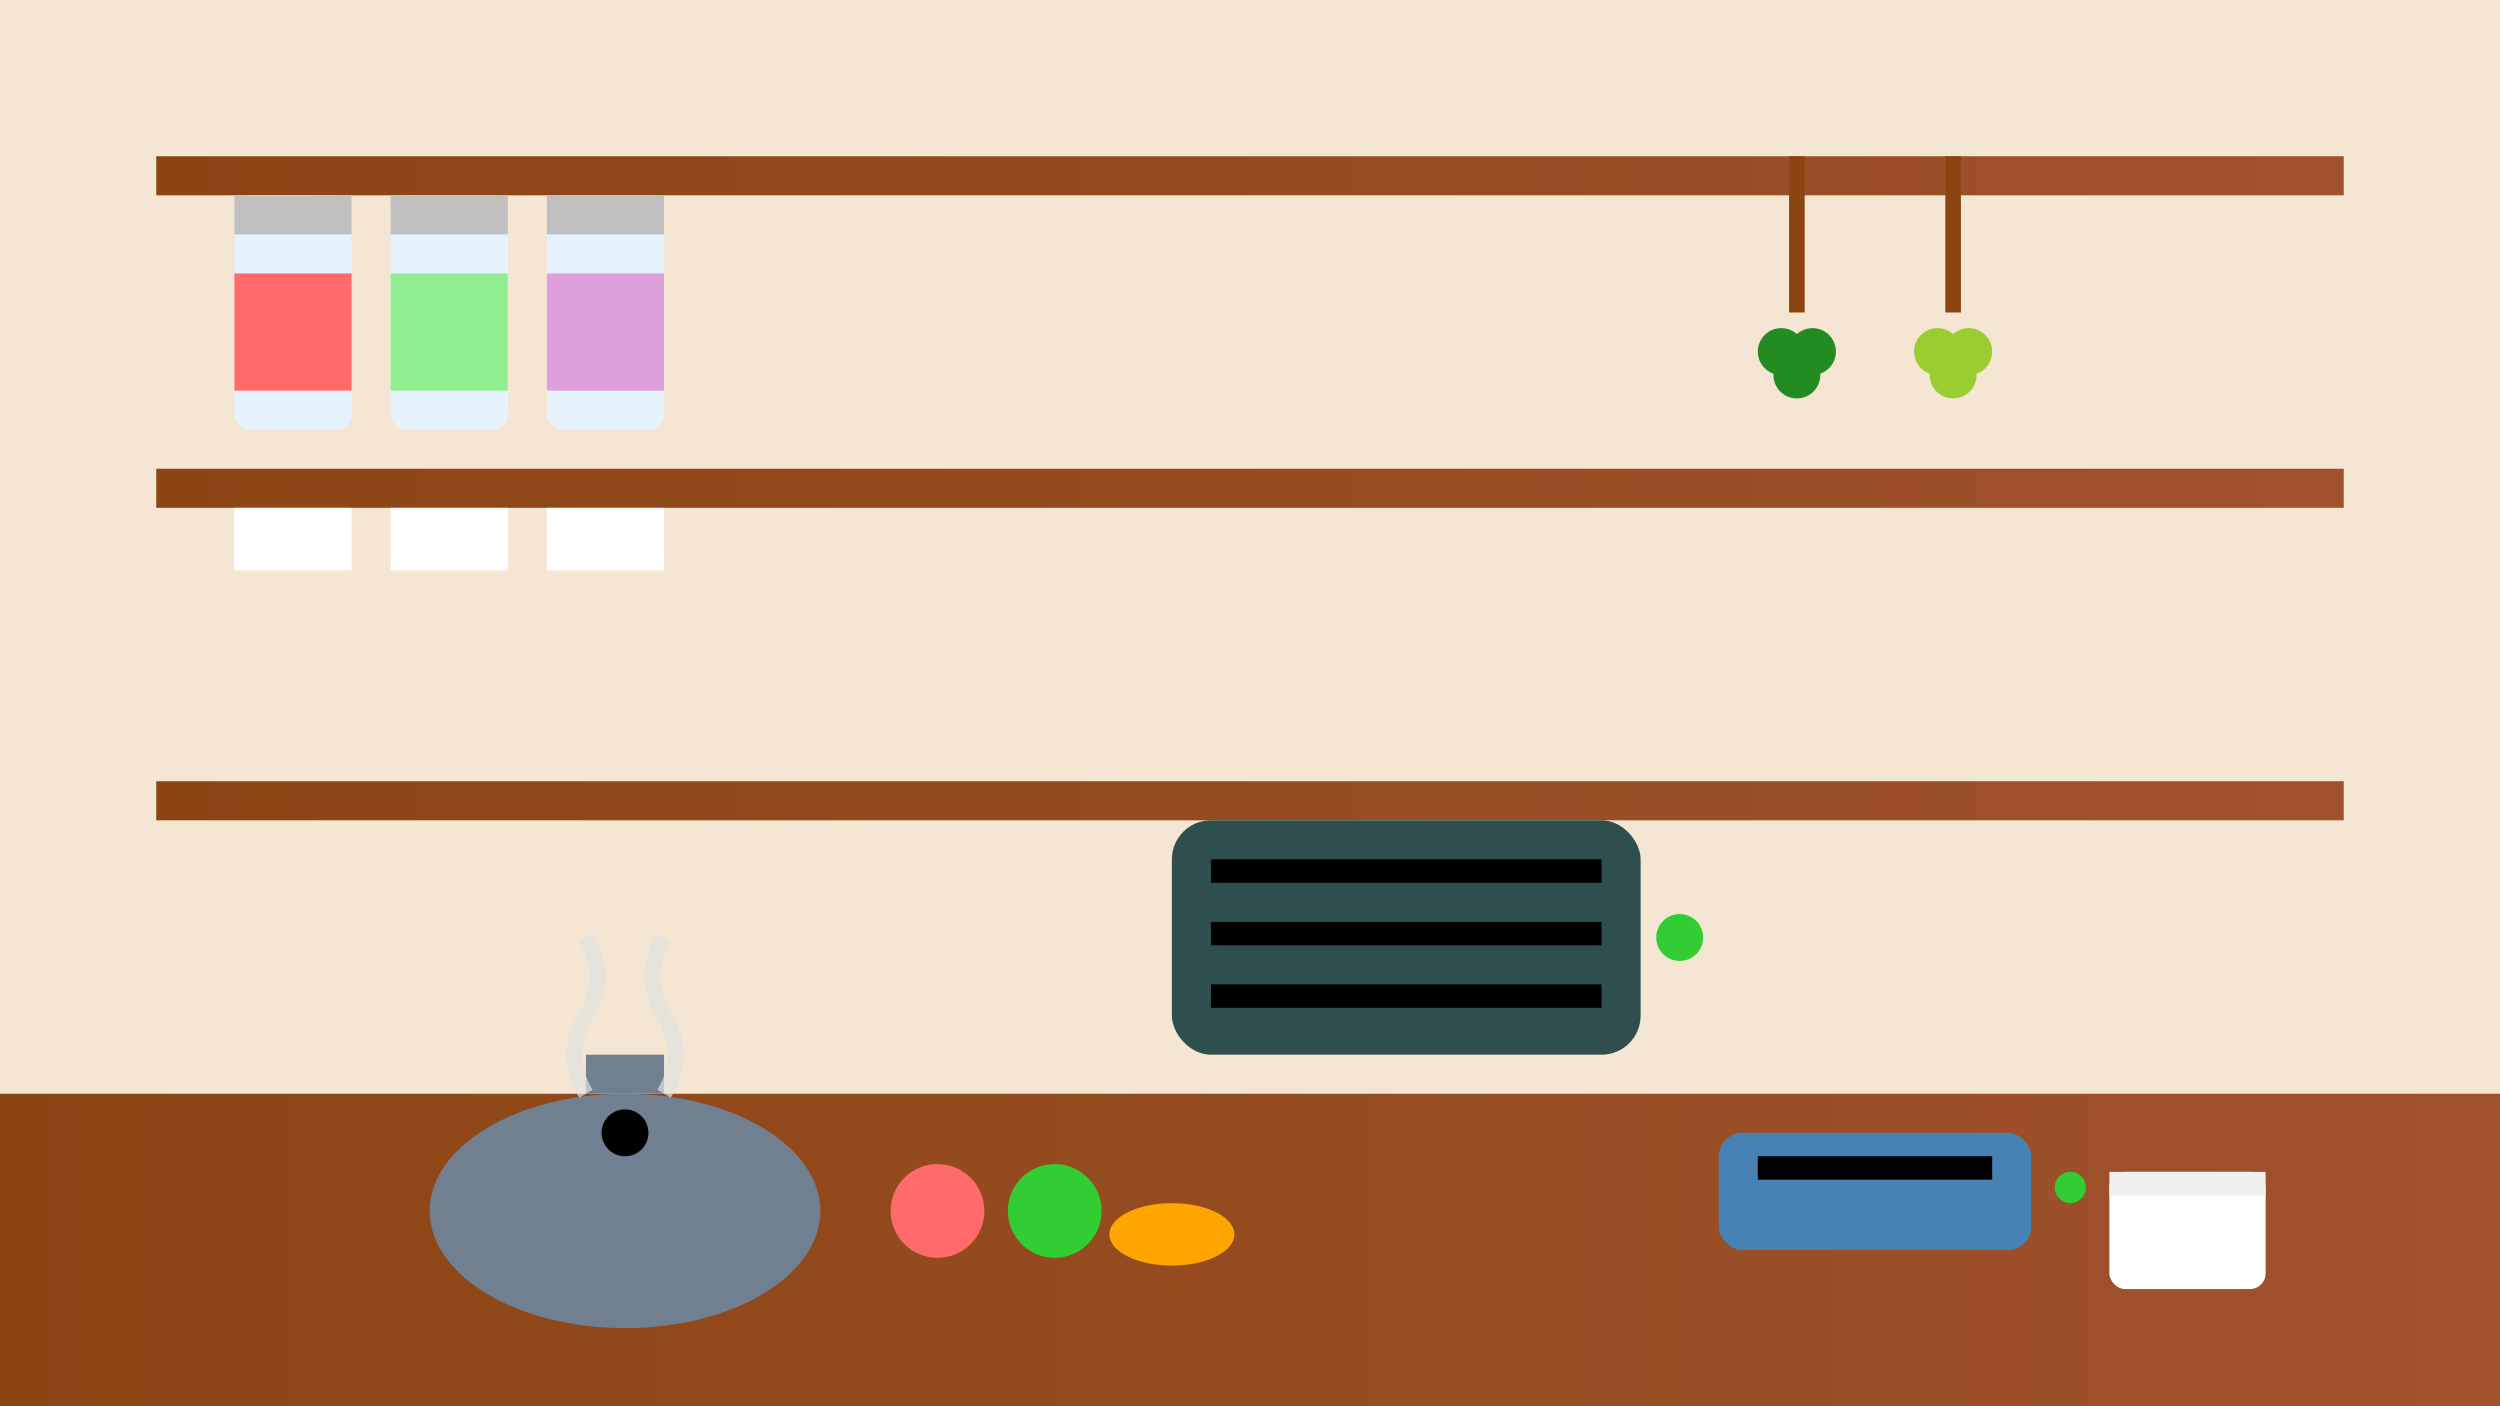 <svg viewBox="0 0 320 180" xmlns="http://www.w3.org/2000/svg">
  <defs>
    <linearGradient id="woodGradient" x1="0%" y1="0%" x2="100%" y2="0%">
      <stop offset="0%" style="stop-color:#8B4513;stop-opacity:1" />
      <stop offset="100%" style="stop-color:#A0522D;stop-opacity:1" />
    </linearGradient>
  </defs>
  
  <!-- Kitchen background -->
  <rect width="320" height="180" fill="#F5E6D3"/>
  
  <!-- Kitchen counter -->
  <rect x="0" y="140" width="320" height="40" fill="url(#woodGradient)"/>
  
  <!-- Shelving -->
  <rect x="20" y="20" width="280" height="5" fill="url(#woodGradient)"/>
  <rect x="20" y="60" width="280" height="5" fill="url(#woodGradient)"/>
  <rect x="20" y="100" width="280" height="5" fill="url(#woodGradient)"/>
  
  <!-- Mason jars with preserved foods -->
  <rect x="30" y="25" width="15" height="30" fill="#E6F3FF" rx="2"/>
  <rect x="30" y="25" width="15" height="5" fill="#C0C0C0"/>
  <rect x="30" y="35" width="15" height="15" fill="#FF6B6B"/> <!-- Tomatoes -->
  
  <rect x="50" y="25" width="15" height="30" fill="#E6F3FF" rx="2"/>
  <rect x="50" y="25" width="15" height="5" fill="#C0C0C0"/>
  <rect x="50" y="35" width="15" height="15" fill="#90EE90"/> <!-- Pickles -->
  
  <rect x="70" y="25" width="15" height="30" fill="#E6F3FF" rx="2"/>
  <rect x="70" y="25" width="15" height="5" fill="#C0C0C0"/>
  <rect x="70" y="35" width="15" height="15" fill="#DDA0DD"/> <!-- Jam -->
  
  <!-- Dehydrator -->
  <rect x="150" y="105" width="60" height="30" fill="#2F4F4F" rx="5"/>
  <rect x="155" y="110" width="50" height="3" fill="#000"/>
  <rect x="155" y="118" width="50" height="3" fill="#000"/>
  <rect x="155" y="126" width="50" height="3" fill="#000"/>
  <circle cx="215" cy="120" r="3" fill="#32CD32"/>
  
  <!-- Dried herbs hanging -->
  <line x1="230" y1="20" x2="230" y2="40" stroke="#8B4513" stroke-width="2"/>
  <circle cx="228" cy="45" r="3" fill="#228B22"/>
  <circle cx="232" cy="45" r="3" fill="#228B22"/>
  <circle cx="230" cy="48" r="3" fill="#228B22"/>
  
  <line x1="250" y1="20" x2="250" y2="40" stroke="#8B4513" stroke-width="2"/>
  <circle cx="248" cy="45" r="3" fill="#9ACD32"/>
  <circle cx="252" cy="45" r="3" fill="#9ACD32"/>
  <circle cx="250" cy="48" r="3" fill="#9ACD32"/>
  
  <!-- Pressure canner -->
  <ellipse cx="80" cy="155" rx="25" ry="15" fill="#708090"/>
  <circle cx="80" cy="145" r="3" fill="#000"/>
  <rect x="75" y="135" width="10" height="5" fill="#708090"/>
  
  <!-- Fresh produce for processing -->
  <circle cx="120" cy="155" r="6" fill="#FF6B6B"/> <!-- Tomato -->
  <circle cx="135" cy="155" r="6" fill="#32CD32"/> <!-- Apple -->
  <ellipse cx="150" cy="158" rx="8" ry="4" fill="#FFA500"/> <!-- Carrot -->
  
  <!-- Vacuum sealer -->
  <rect x="220" y="145" width="40" height="15" fill="#4682B4" rx="3"/>
  <rect x="225" y="148" width="30" height="3" fill="#000"/>
  <circle cx="265" cy="152" r="2" fill="#32CD32"/>
  
  <!-- Salt for curing -->
  <rect x="270" y="150" width="20" height="15" fill="#FFFFFF" rx="2"/>
  <rect x="270" y="150" width="20" height="3" fill="#F0F0F0"/>
  
  <!-- Canning labels -->
  <rect x="30" y="65" width="15" height="8" fill="#FFFFFF"/>
  <rect x="50" y="65" width="15" height="8" fill="#FFFFFF"/>
  <rect x="70" y="65" width="15" height="8" fill="#FFFFFF"/>
  
  <!-- Steam rising from canner -->
  <path d="M75,140 Q72,135 75,130 Q78,125 75,120" fill="none" stroke="#E0E0E0" stroke-width="2" opacity="0.7"/>
  <path d="M85,140 Q88,135 85,130 Q82,125 85,120" fill="none" stroke="#E0E0E0" stroke-width="2" opacity="0.7"/>
</svg>